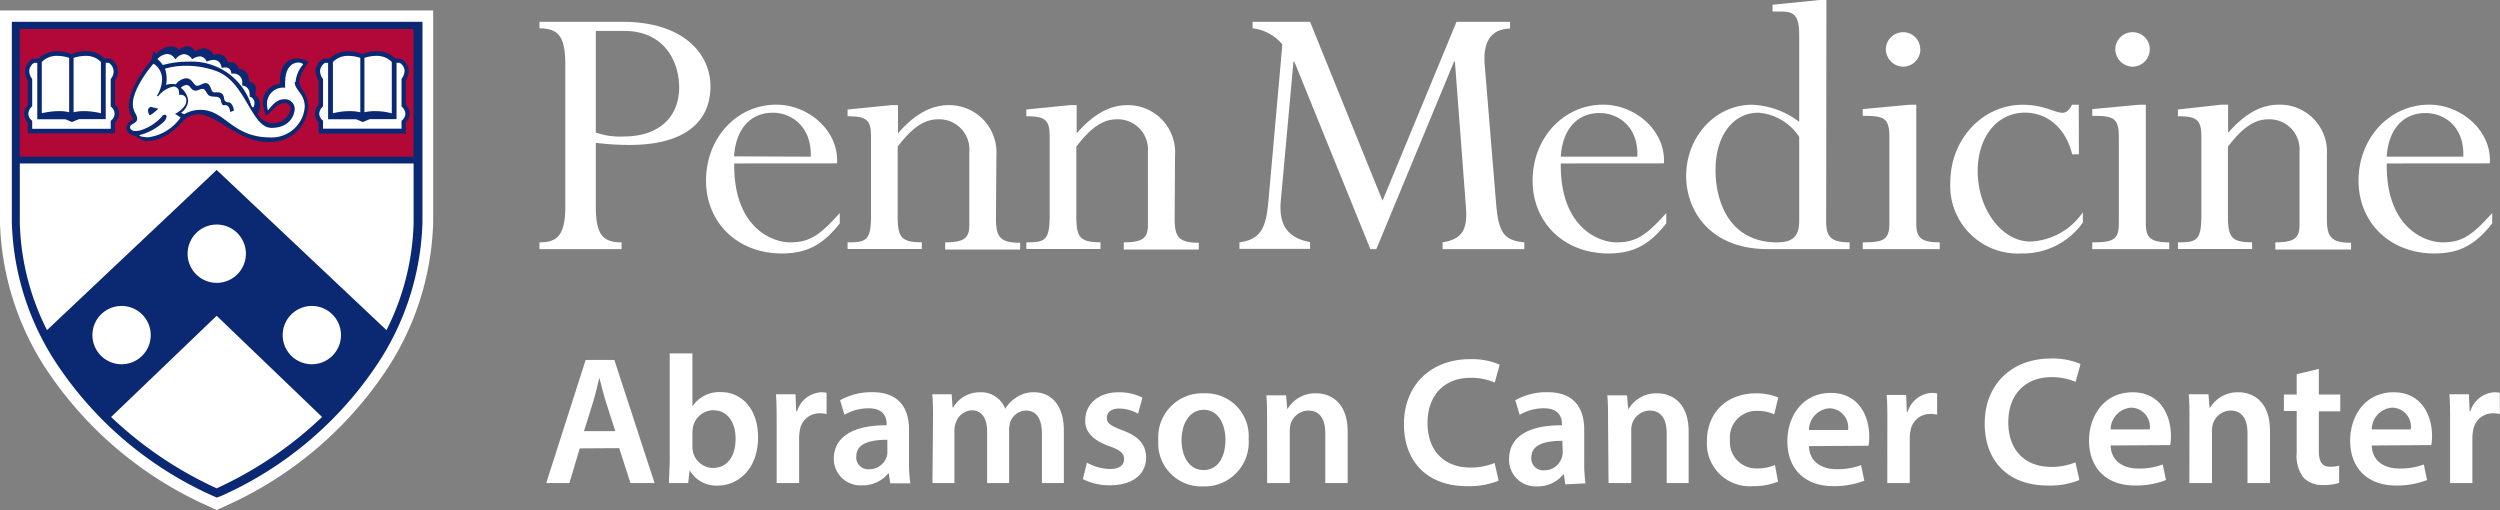 <svg xmlns="http://www.w3.org/2000/svg" viewBox="0 0 310.5 63.35"><rect x="0" y="0" width="310.5" height="63.35" fill="#808080" stroke="none"/><defs><style>.cls-1{fill:#fff;}.cls-2{fill:#0a2972;}.cls-3{fill:#b20838;}</style></defs><g id="Layer_2" data-name="Layer 2"><g id="Layer_1-2" data-name="Layer 1"><path class="cls-1" d="M26.91,63.35l-1-.47A47.07,47.07,0,0,1,6.24,46.59,34.92,34.92,0,0,1,0,27.58V1.3H53.8V27.58a35,35,0,0,1-6.23,19A47,47,0,0,1,27.93,62.88Z"/><path class="cls-2" d="M26.91,61.8l-.44-.2a45.52,45.52,0,0,1-19-15.79,33.43,33.43,0,0,1-6-18.23V2.71h51V27.58a33.49,33.49,0,0,1-6,18.23,45.55,45.55,0,0,1-19,15.79Z"/><rect class="cls-3" x="2.46" y="3.6" width="48.9" height="15.86"/><path class="cls-2" d="M50.41,13V10a2.34,2.34,0,0,0,.36-1.18,1.75,1.75,0,0,0-1-1.54H49.1a3.08,3.08,0,0,0-2.32-.92A4.8,4.8,0,0,0,45,6.71a4.44,4.44,0,0,0-1.7-.35,3.3,3.3,0,0,0-2.38.92h-.73a1.83,1.83,0,0,0-1,1.51A2.27,2.27,0,0,0,39.57,10v3a1.75,1.75,0,0,0-.47,1.12,1.65,1.65,0,0,0,.47,1.13v1.34H50.4V15.19a1.49,1.49,0,0,0,.48-1.07A1.82,1.82,0,0,0,50.41,13m-13-2.14a1.31,1.31,0,0,1-.23-.77,5.23,5.23,0,0,1,1.13-2.32v0c0-.16-.66-.51-1.41-.51-1,0-2.19.61-2.15,3.15a2.3,2.3,0,0,0-2.11,2.24A4.61,4.61,0,0,0,33,14.26s0,.06.08.06c.24,0,.87-.89,1.4-1.22a1.69,1.69,0,0,1,.87-.3.74.74,0,0,1,.76.67A2.19,2.19,0,0,1,33.9,15.3,2.32,2.32,0,0,1,32,14.18a2.36,2.36,0,0,0,.32-1.12,1.61,1.61,0,0,0-.64-1.29,2.11,2.11,0,0,0,.1-.61.87.87,0,0,0-.83-1S31,8.54,29.64,8.57a1,1,0,0,0-1-.85l-.38,0a1.18,1.18,0,0,0-1.14-1,1.8,1.8,0,0,0-.57.1A1.42,1.42,0,0,0,25.27,6a1.93,1.93,0,0,0-1,.39s-.64-1.31-2-.21a1.53,1.53,0,0,0-1.06-.42,2.63,2.63,0,0,0-1.84,1s-.1-.35-.23-.35-.08,0-.12.14c-.18.41-.06.58-.27,1C18.6,7.67,16,10.74,16,13.16a2.45,2.45,0,0,0,.39,1.4.46.46,0,0,1,.11.22c0,.06-.05.09-.17.16a1.24,1.24,0,0,0-.63.88.47.47,0,0,0,0,.16c.3,1,.84.61,1.57,1.22a1.71,1.71,0,0,0,1.08.32c1.05,0,2.59-.52,4.24-2.32a2.72,2.72,0,0,1,2-1c2.43,0,5.08,3.57,8.92,3.44a4.65,4.65,0,0,0,4.77-4.33,3.82,3.82,0,0,0-.93-2.44M14.28,15.19v1.37H3.45V15.22A1.65,1.65,0,0,1,3,14.09,1.75,1.75,0,0,1,3.45,13V10A2.24,2.24,0,0,1,3.1,8.82a1.88,1.88,0,0,1,1-1.54H4.8a3.23,3.23,0,0,1,2.35-.92,4.48,4.48,0,0,1,1.72.35,5,5,0,0,1,1.81-.37,3.06,3.06,0,0,1,2.3.92h.68A1.85,1.85,0,0,1,14.29,10v3a1.49,1.49,0,0,1,0,2.21"/><path class="cls-1" d="M48,41a31.17,31.17,0,0,0,3.37-13.36V20.3H2.46v7.31A31.18,31.18,0,0,0,5.84,41L26.91,21.11ZM40,51.79,26.91,39.22,13.8,51.79a47.9,47.9,0,0,0,13.11,8.86A47.9,47.9,0,0,0,40,51.79M11.48,41.62A3.62,3.62,0,1,0,15.1,38a3.62,3.62,0,0,0-3.62,3.62M38.73,38a3.62,3.62,0,1,0,3.62,3.62A3.62,3.62,0,0,0,38.73,38M26.92,35.13a3.62,3.62,0,1,1,3.62-3.62,3.62,3.62,0,0,1-3.62,3.62M48.66,14.07V7.7a2.55,2.55,0,0,0-1.92-.76,4.64,4.64,0,0,0-1.48.25v6.75a6,6,0,0,1,1.37-.14,7.84,7.84,0,0,1,2,.27M49.87,9.8a1.79,1.79,0,0,0,.38-1,1.2,1.2,0,0,0-.62-1h-.38v7H45.92l-.86.36-.83-.35H40.75v-7h-.39a1.3,1.3,0,0,0-.61,1,1.64,1.64,0,0,0,.37,1v3.4a1.35,1.35,0,0,0-.47.9,1.1,1.1,0,0,0,.47.87v1h9.75V15a1.18,1.18,0,0,0,.48-.86,1.26,1.26,0,0,0-.48-.91ZM8.59,13.94V7.19a4.71,4.71,0,0,0-1.48-.25,2.55,2.55,0,0,0-1.92.76v6.37a9.18,9.18,0,0,1,2.16-.27,5.24,5.24,0,0,1,1.24.14m3.95.13V7.7a2.55,2.55,0,0,0-1.92-.76,4.79,4.79,0,0,0-1.48.25v6.75a5.55,5.55,0,0,1,1.27-.14,8.87,8.87,0,0,1,2.13.27m7.71-6a11.46,11.46,0,0,1,3.12-.41A7.75,7.75,0,0,1,31.18,13c.09.27.19.33.26.33s.15-.23.16-.48A.8.8,0,0,0,31,12a1.4,1.4,0,0,0,0-.38,1,1,0,0,0-.92-1,1.67,1.67,0,0,0,0-.27,1.06,1.06,0,0,0-1.09-1.21l-.27,0a.7.7,0,0,0-.77-.76,1.76,1.76,0,0,0-.42.06s-.07-1-1-1a2.08,2.08,0,0,0-.86.22A1,1,0,0,0,24.87,7a1.87,1.87,0,0,0-1,.36,1.32,1.32,0,0,0-1-.64,1.45,1.45,0,0,0-1.08.67,1.26,1.26,0,0,0-1-.69,1.89,1.89,0,0,0-1.24.63,4.5,4.5,0,0,1,.7.78M13.75,9.8a1.31,1.31,0,0,0-.24-2h-.38v7H9.8l-.86.36-.83-.35H4.63v-7h-.4a1.31,1.31,0,0,0-.6,1A1.64,1.64,0,0,0,4,9.8v3.4a1.35,1.35,0,0,0-.48.91A1.11,1.11,0,0,0,4,15v1h9.75V15a1.06,1.06,0,0,0,0-1.77Zm31,4.14V7.19a4.61,4.61,0,0,0-1.47-.25,2.55,2.55,0,0,0-1.93.76v6.37a8.23,8.23,0,0,1,2.06-.27,6.23,6.23,0,0,1,1.34.14m-8.15-3.78h0c0,1.07,1.25,1.45,1.25,3.1a4.11,4.11,0,0,1-4.22,3.81c-4.88,0-5.61-3.43-8.75-3.43a3.91,3.91,0,0,0-2,.55L22.48,14a1.93,1.93,0,0,0,.89-1.5,2.29,2.29,0,0,0-.91-1.59,1.1,1.1,0,0,1,.69-.35c.52,0,.54.7,1.14.7.32,0,.56-.22.84-.22s.37.21.64.63c.41.64,1.48,0,1.66.79s.24.55.67.61.49.84.49.84l.46-.17a1.45,1.45,0,0,0-.35-.88c-.26-.34-.77.11-.89-.73a.71.71,0,0,0-.77-.66,3.76,3.76,0,0,0-.44,0c-.24,0-.33-.29-.44-.57s-.29-.58-.63-.58-.68.33-1.08.33-.52-.93-1.37-.93a1.89,1.89,0,0,0-1.25.76,1.7,1.7,0,0,0-.44-.05,2.86,2.86,0,0,0-.77.11,2.92,2.92,0,0,0,.08-.71,3.89,3.89,0,0,0-.21-1.3,9.43,9.43,0,0,1,2.63-.36A10.67,10.67,0,0,1,27,8.88c3.52,1.37,4.22,7,6.72,7s2.88-1.89,2.88-2.33a1.2,1.2,0,0,0-1.34-1.22c-1.13,0-1.88,1.37-2,1.37t0,0a4.15,4.15,0,0,1-.1-.8,2,2,0,0,1,2.26-2,5.31,5.31,0,0,1,0-.67c0-2,1-2.46,1.62-2.46.34,0,.6.13.6.24a.06.06,0,0,1,0,0,3.8,3.8,0,0,0-.93,2.18M18.73,13.27a.49.49,0,0,0-.35.47,1.31,1.31,0,0,0,.18.55,0,0,0,0,0,.05,0c.2,0,.9-.63,1.05-.79,0,0,0,0,0,0s-.95-.23-.95-.23m3,.85.72.47a5.84,5.84,0,0,1-4,2.46c-.5,0-1.11-.11-1.11-.22s0,0,.08-.07a7,7,0,0,0,3-1.69,1.13,1.13,0,0,0,.29-.58.23.23,0,0,0-.22-.24.43.43,0,0,0-.38.25,6,6,0,0,1-2.56,1.66,2.53,2.53,0,0,1-.67.11.71.71,0,0,1-.7-.35.5.5,0,0,1,0-.16c0-.37.88-.43.88-1s-.54-.84-.54-1.85c0-1.94,2.28-4.73,2.57-5a2.28,2.28,0,0,1,1.06,2,4.07,4.07,0,0,1-.65,2l.15.06a3.32,3.32,0,0,1,1.89-1.22.67.67,0,0,1,.71.68,1.19,1.19,0,0,1,0,.34,1.05,1.05,0,0,1,.25,0,.68.68,0,0,1,.66.76c0,.88-1.34,1.59-1.34,1.59"/><path class="cls-1" d="M304.3,52.54c0-1.5,0-2.57-.09-3.57h2.43l.09,2.11h.09a3.31,3.31,0,0,1,3-2.36,2.73,2.73,0,0,1,.66.07v2.63a4.35,4.35,0,0,0-.82-.09,2.46,2.46,0,0,0-2.49,2.11,4.43,4.43,0,0,0-.1.87V60H304.3Zm-4.88.79a2.37,2.37,0,0,0-2.29-2.7,2.73,2.73,0,0,0-2.56,2.7Zm-4.85,2c.06,2,1.63,2.86,3.4,2.86a8.31,8.31,0,0,0,3.07-.5l.4,1.93a10.32,10.32,0,0,1-3.86.68c-3.58,0-5.69-2.2-5.69-5.58,0-3.07,1.86-6,5.4-6s4.77,3,4.77,5.38a7.52,7.52,0,0,1-.09,1.18ZM288,45.82V49h2.66v2.09H288v4.88c0,1.34.36,2,1.43,2a4.54,4.54,0,0,0,1.09-.13l0,2.13a6.14,6.14,0,0,1-2,.27,3.25,3.25,0,0,1-2.41-.9,4.43,4.43,0,0,1-.86-3.09v-5.2h-1.59V49h1.59V46.48Zm-16.07,6.44c0-1.27,0-2.33-.09-3.29h2.45l.14,1.66h.07A4,4,0,0,1,278,48.72c1.93,0,3.93,1.25,3.93,4.75V60h-2.79V53.78c0-1.58-.59-2.79-2.11-2.79a2.35,2.35,0,0,0-2.18,1.64,2.87,2.87,0,0,0-.12.91V60h-2.81ZM267,53.33a2.38,2.38,0,0,0-2.29-2.7,2.74,2.74,0,0,0-2.57,2.7Zm-4.86,2c.07,2,1.64,2.86,3.41,2.86a8.25,8.25,0,0,0,3.06-.5l.41,1.93a10.32,10.32,0,0,1-3.86.68c-3.58,0-5.7-2.2-5.7-5.58,0-3.07,1.87-6,5.41-6s4.76,3,4.76,5.38a6.46,6.46,0,0,1-.09,1.18Zm-3.88,4.29a9.69,9.69,0,0,1-3.95.68c-4.86,0-7.81-3-7.81-7.69,0-5,3.5-8.08,8.18-8.08a8.74,8.74,0,0,1,3.72.68l-.61,2.22a7.61,7.61,0,0,0-3-.59c-3.11,0-5.36,2-5.36,5.63,0,3.36,2,5.52,5.34,5.52a7.85,7.85,0,0,0,3-.57Zm-23.85-7c0-1.5,0-2.57-.09-3.57h2.42l.09,2.11h.1a3.3,3.3,0,0,1,3-2.36,2.62,2.62,0,0,1,.66.07v2.63a4.14,4.14,0,0,0-.81-.09,2.47,2.47,0,0,0-2.5,2.11,4.48,4.48,0,0,0-.09.87V60h-2.79Zm-4.88.79a2.38,2.38,0,0,0-2.3-2.7,2.73,2.73,0,0,0-2.56,2.7Zm-4.86,2c.07,2,1.63,2.86,3.4,2.86a8.27,8.27,0,0,0,3.07-.5l.41,1.93a10.36,10.36,0,0,1-3.86.68c-3.59,0-5.7-2.2-5.7-5.58,0-3.07,1.86-6,5.4-6s4.77,3,4.77,5.38a6.46,6.46,0,0,1-.09,1.18Zm-3.84,4.41a8.12,8.12,0,0,1-3.13.56,5.31,5.31,0,0,1-5.7-5.63c0-3.31,2.27-5.9,6.15-5.9a7.1,7.1,0,0,1,2.71.52l-.5,2.09a5,5,0,0,0-2.11-.43,3.3,3.3,0,0,0-3.39,3.59,3.28,3.28,0,0,0,3.39,3.56,5.44,5.44,0,0,0,2.2-.43Zm-21.11-7.43c0-1.27,0-2.33-.09-3.29h2.45l.14,1.66h.07a4,4,0,0,1,3.52-1.91c1.93,0,3.92,1.25,3.92,4.75V60H207V53.78c0-1.58-.59-2.79-2.11-2.79a2.36,2.36,0,0,0-2.18,1.64,2.88,2.88,0,0,0-.11.91V60h-2.82Zm-5.67,2.36c-2,0-3.86.39-3.86,2.07a1.47,1.47,0,0,0,1.59,1.59A2.27,2.27,0,0,0,194,56.76a2,2,0,0,0,.09-.61Zm.36,5.41-.18-1.23h-.07a4.11,4.11,0,0,1-3.26,1.48A3.29,3.29,0,0,1,187.43,57c0-2.8,2.48-4.2,6.56-4.18v-.18c0-.73-.29-1.93-2.25-1.93a5.94,5.94,0,0,0-3,.81l-.54-1.81a7.9,7.9,0,0,1,4-1c3.54,0,4.56,2.25,4.56,4.66v4a18.23,18.23,0,0,0,.16,2.66Zm-8.28-.46a9.69,9.69,0,0,1-3.95.68c-4.86,0-7.81-3-7.81-7.69,0-5,3.5-8.08,8.17-8.08a8.67,8.67,0,0,1,3.72.68l-.61,2.22a7.53,7.53,0,0,0-3-.59c-3.11,0-5.35,2-5.35,5.63,0,3.36,2,5.52,5.33,5.52a7.77,7.77,0,0,0,3-.57Zm-28.76-7.31c0-1.27,0-2.33-.09-3.29h2.45l.14,1.66h.06a4,4,0,0,1,3.52-1.91c1.93,0,3.93,1.25,3.93,4.75V60H164.6V53.78c0-1.58-.59-2.79-2.11-2.79a2.34,2.34,0,0,0-2.18,1.64,2.87,2.87,0,0,0-.12.91V60h-2.81Zm-10.62,2.25c0,2.14,1,3.74,2.74,3.74s2.71-1.56,2.71-3.78c0-1.73-.78-3.7-2.68-3.7s-2.77,1.9-2.77,3.74m8.33-.11a5.48,5.48,0,0,1-5.68,5.88,5.35,5.35,0,0,1-5.54-5.7,5.47,5.47,0,0,1,5.73-5.86,5.31,5.31,0,0,1,5.49,5.68M135,57.46a6.16,6.16,0,0,0,2.83.79c1.23,0,1.78-.49,1.78-1.22s-.46-1.13-1.82-1.61c-2.16-.75-3.07-1.93-3-3.22,0-2,1.61-3.48,4.17-3.48a6.47,6.47,0,0,1,2.93.66l-.54,2a4.88,4.88,0,0,0-2.34-.64c-1,0-1.54.48-1.54,1.16s.52,1,1.93,1.54c2,.73,2.92,1.75,2.95,3.38,0,2-1.57,3.45-4.5,3.45a7.07,7.07,0,0,1-3.36-.77Zm-19.12-5.2c0-1.27,0-2.33-.09-3.29h2.41l.11,1.64h.07a3.83,3.83,0,0,1,3.41-1.89,3.18,3.18,0,0,1,3.06,2.05h0a4.12,4.12,0,0,1,1.36-1.39,3.7,3.7,0,0,1,2.22-.66c1.84,0,3.7,1.25,3.7,4.79V60h-2.72V53.92c0-1.84-.64-2.93-2-2.93a2.13,2.13,0,0,0-1.95,1.48,3.87,3.87,0,0,0-.13.93V60h-2.73v-6.4c0-1.55-.61-2.64-1.9-2.64a2.18,2.18,0,0,0-2,1.59,2.27,2.27,0,0,0-.16.91V60h-2.73Zm-5.67,2.36c-2,0-3.86.39-3.86,2.07a1.47,1.47,0,0,0,1.59,1.59,2.27,2.27,0,0,0,2.18-1.52,2,2,0,0,0,.09-.61Zm.36,5.41-.18-1.23h-.07A4.1,4.1,0,0,1,107,60.28,3.29,3.29,0,0,1,103.56,57c0-2.8,2.48-4.2,6.56-4.18v-.18c0-.73-.29-1.93-2.24-1.93a5.94,5.94,0,0,0-3,.81l-.54-1.81a7.93,7.93,0,0,1,4-1c3.54,0,4.56,2.25,4.56,4.66v4a18.23,18.23,0,0,0,.16,2.66ZM96.46,52.54c0-1.5,0-2.57-.09-3.57H98.8l.09,2.11H99a3.3,3.3,0,0,1,3-2.36,2.73,2.73,0,0,1,.66.07v2.63a4.35,4.35,0,0,0-.82-.09,2.47,2.47,0,0,0-2.5,2.11,5.42,5.42,0,0,0-.09.87V60H96.46ZM86,55.46a3.42,3.42,0,0,0,.07.66,2.58,2.58,0,0,0,2.47,2c1.75,0,2.82-1.4,2.82-3.63,0-1.95-.93-3.54-2.79-3.54a2.62,2.62,0,0,0-2.48,2,3.83,3.83,0,0,0-.09.73ZM83.09,60c0-.75.09-2,.09-3.11v-13H86v6.58h0a4,4,0,0,1,3.54-1.77c2.7,0,4.63,2.25,4.61,5.61,0,4-2.52,6-5,6a3.82,3.82,0,0,1-3.5-1.91h0L85.47,60Zm-6.67-6.45-1.21-3.77c-.29-.93-.54-2-.77-2.86h0c-.23.89-.46,1.95-.73,2.86l-1.18,3.77ZM72,55.69,70.72,60H67.84l4.9-15.3H76.3l5,15.3h-3l-1.39-4.34ZM305.94,19.46c.15-3.84-2.47-5.42-4.68-5.42-2.91,0-4.63,2.17-4.83,5.42Zm-9.51.84c-.1,7.83,4.58,9.8,6.95,9.8s3.64-.83,6.15-3.64v1.28c-2.11,2.71-4.13,3.74-7.19,3.74-5.47,0-9.41-3.79-9.41-9.06S296.78,13,301.7,13c4,0,7.79,3.25,7.54,7.29ZM289,27.15c0,2.26.5,3,3,3v.84H282.6V30.1c2.36,0,3-.54,3-2.16V18.82a3.74,3.74,0,0,0-3.89-4c-1.72,0-3.25,1.08-5,3.4v8.52c0,2.66.35,3.35,3,3.35v.84h-9.21V30.1c2.31,0,2.91-.2,2.91-3.35V17c0-2.12-.55-2.56-2.91-2.56v-.84L275.9,13h.83v3.5c2.07-2.37,4.09-3.5,6.31-3.5A5.85,5.85,0,0,1,289,19.26ZM267,6.11a2.15,2.15,0,0,1-2.12,2.17,2.19,2.19,0,0,1-2.16-2.17A2.14,2.14,0,0,1,264.89,4,2.11,2.11,0,0,1,267,6.11m-.49,21.58c0,1.72.44,2.41,2.91,2.41v.84h-9.56V30.1c2.66,0,3.3-.34,3.3-2.41V17c0-2.42-.74-2.61-3.3-2.61v-.84l5.81-.54h.84Zm-28-21.58a2.15,2.15,0,0,1-2.12,2.17,2.19,2.19,0,0,1-2.17-2.17A2.15,2.15,0,0,1,236.37,4a2.11,2.11,0,0,1,2.12,2.12M238,27.69c0,1.72.45,2.41,2.91,2.41v.84h-9.56V30.1c2.66,0,3.31-.34,3.31-2.41V17c0-2.42-.74-2.61-3.31-2.61v-.84l5.82-.54H238ZM223.46,17a6.65,6.65,0,0,0-5.07-3c-3.15,0-5.32,2.86-5.32,7.1s1.92,9,7.63,9c2,0,2.76-.79,2.76-2.66Zm3.35,10.54c0,1.92.69,2.56,2.91,2.56v.84H219.57c-7.39,0-10.15-5-10.15-9.06,0-4.93,3.65-8.87,8.18-8.87a10.29,10.29,0,0,1,5.86,2.12V4.43c0-2.51-.59-3-2.31-3h-1V.59L226,0h.84Zm-23.45-8.08c.14-3.84-2.47-5.42-4.69-5.42-2.9,0-4.63,2.17-4.82,5.42Zm-9.51.84c-.1,7.83,4.58,9.8,6.94,9.8s3.65-.83,6.16-3.64v1.28c-2.12,2.71-4.14,3.74-7.19,3.74-5.47,0-9.41-3.79-9.41-9.06S194.19,13,199.12,13c4,0,7.78,3.25,7.54,7.29Zm-6.3-16.75c-2.42.05-3.35,1.72-3.16,4.38l1.43,17.4c.3,3.44.89,4.53,3.5,4.77v.84H179.17V30.1c2.32-.39,3.1-1.43,2.91-4.23L180.7,7.64h-.1l-9.66,23.3h-.74l-9.45-23.3h-.1L159.07,25c-.25,2.86.79,4.53,3.64,5.07v.84h-8.77V30.1c2.86-.39,3.31-2.07,3.6-5.17l1.73-19.41a5.61,5.61,0,0,0-3.7-2V2.71h7.14l9,22.22L180.9,2.71h6.65Zm-41.66,23.6c0,2.26.49,3,3,3v.84h-9.32V30.1c2.37,0,3-.54,3-2.16V18.82a3.74,3.74,0,0,0-3.89-4c-1.73,0-3.25,1.08-5,3.4v8.52c0,2.66.35,3.35,3,3.35v.84h-9.21V30.1c2.31,0,2.9-.2,2.9-3.35V17c0-2.12-.54-2.56-2.9-2.56v-.84l5.41-.54h.84v3.5c2.07-2.37,4.09-3.5,6.31-3.5a5.86,5.86,0,0,1,5.91,6.25Zm-22.19,0c0,2.26.49,3,3,3v.84h-9.31V30.1c2.37,0,3-.54,3-2.16V18.82a3.74,3.74,0,0,0-3.9-4c-1.72,0-3.25,1.08-5,3.4v8.52c0,2.66.34,3.35,3,3.35v.84h-9.22V30.1c2.32,0,2.91-.2,2.91-3.35V17c0-2.12-.54-2.56-2.91-2.56v-.84l5.42-.54h.84v3.5c2.07-2.37,4.09-3.5,6.3-3.5a5.86,5.86,0,0,1,5.92,6.25Zm-23-7.69C100.81,15.62,98.2,14,96,14c-2.91,0-4.63,2.17-4.83,5.42Zm-9.51.84c-.1,7.83,4.58,9.8,6.95,9.8s3.64-.83,6.16-3.64v1.28c-2.12,2.71-4.14,3.74-7.2,3.74-5.47,0-9.41-3.79-9.41-9.06S91.49,13,96.42,13c4,0,7.79,3.25,7.54,7.29ZM74,16.46a9.06,9.06,0,0,0,3.5.49c4.19,0,6.85-2.27,6.85-6.11,0-3-1.68-7-6.85-7H74Zm0,9.16c0,3.5.84,4.48,3.2,4.48v.84H67V30.1c2,0,3.21-.64,3.21-4.38V8c0-3.45-.84-4.48-3.21-4.48V2.71h10.3c7.79,0,10.94,4.14,10.94,8,0,4.68-3.55,7.29-10,7.29A33.56,33.56,0,0,1,74,17.74Zm184.2-6.45h-.84c-.74-3.16-3-5.18-5.86-5.18-3.45,0-5.87,3-5.87,7.25,0,4.77,3,8.76,6.56,8.76a8.3,8.3,0,0,0,6.5-3.64v1.28A9.13,9.13,0,0,1,251,31.48a8.39,8.39,0,0,1-8.77-8.82c0-5.37,4-9.65,9-9.65,2.61,0,4,1,4.93,1,.44,0,.88-.34,1.18-1h.84Z"/></g></g></svg>